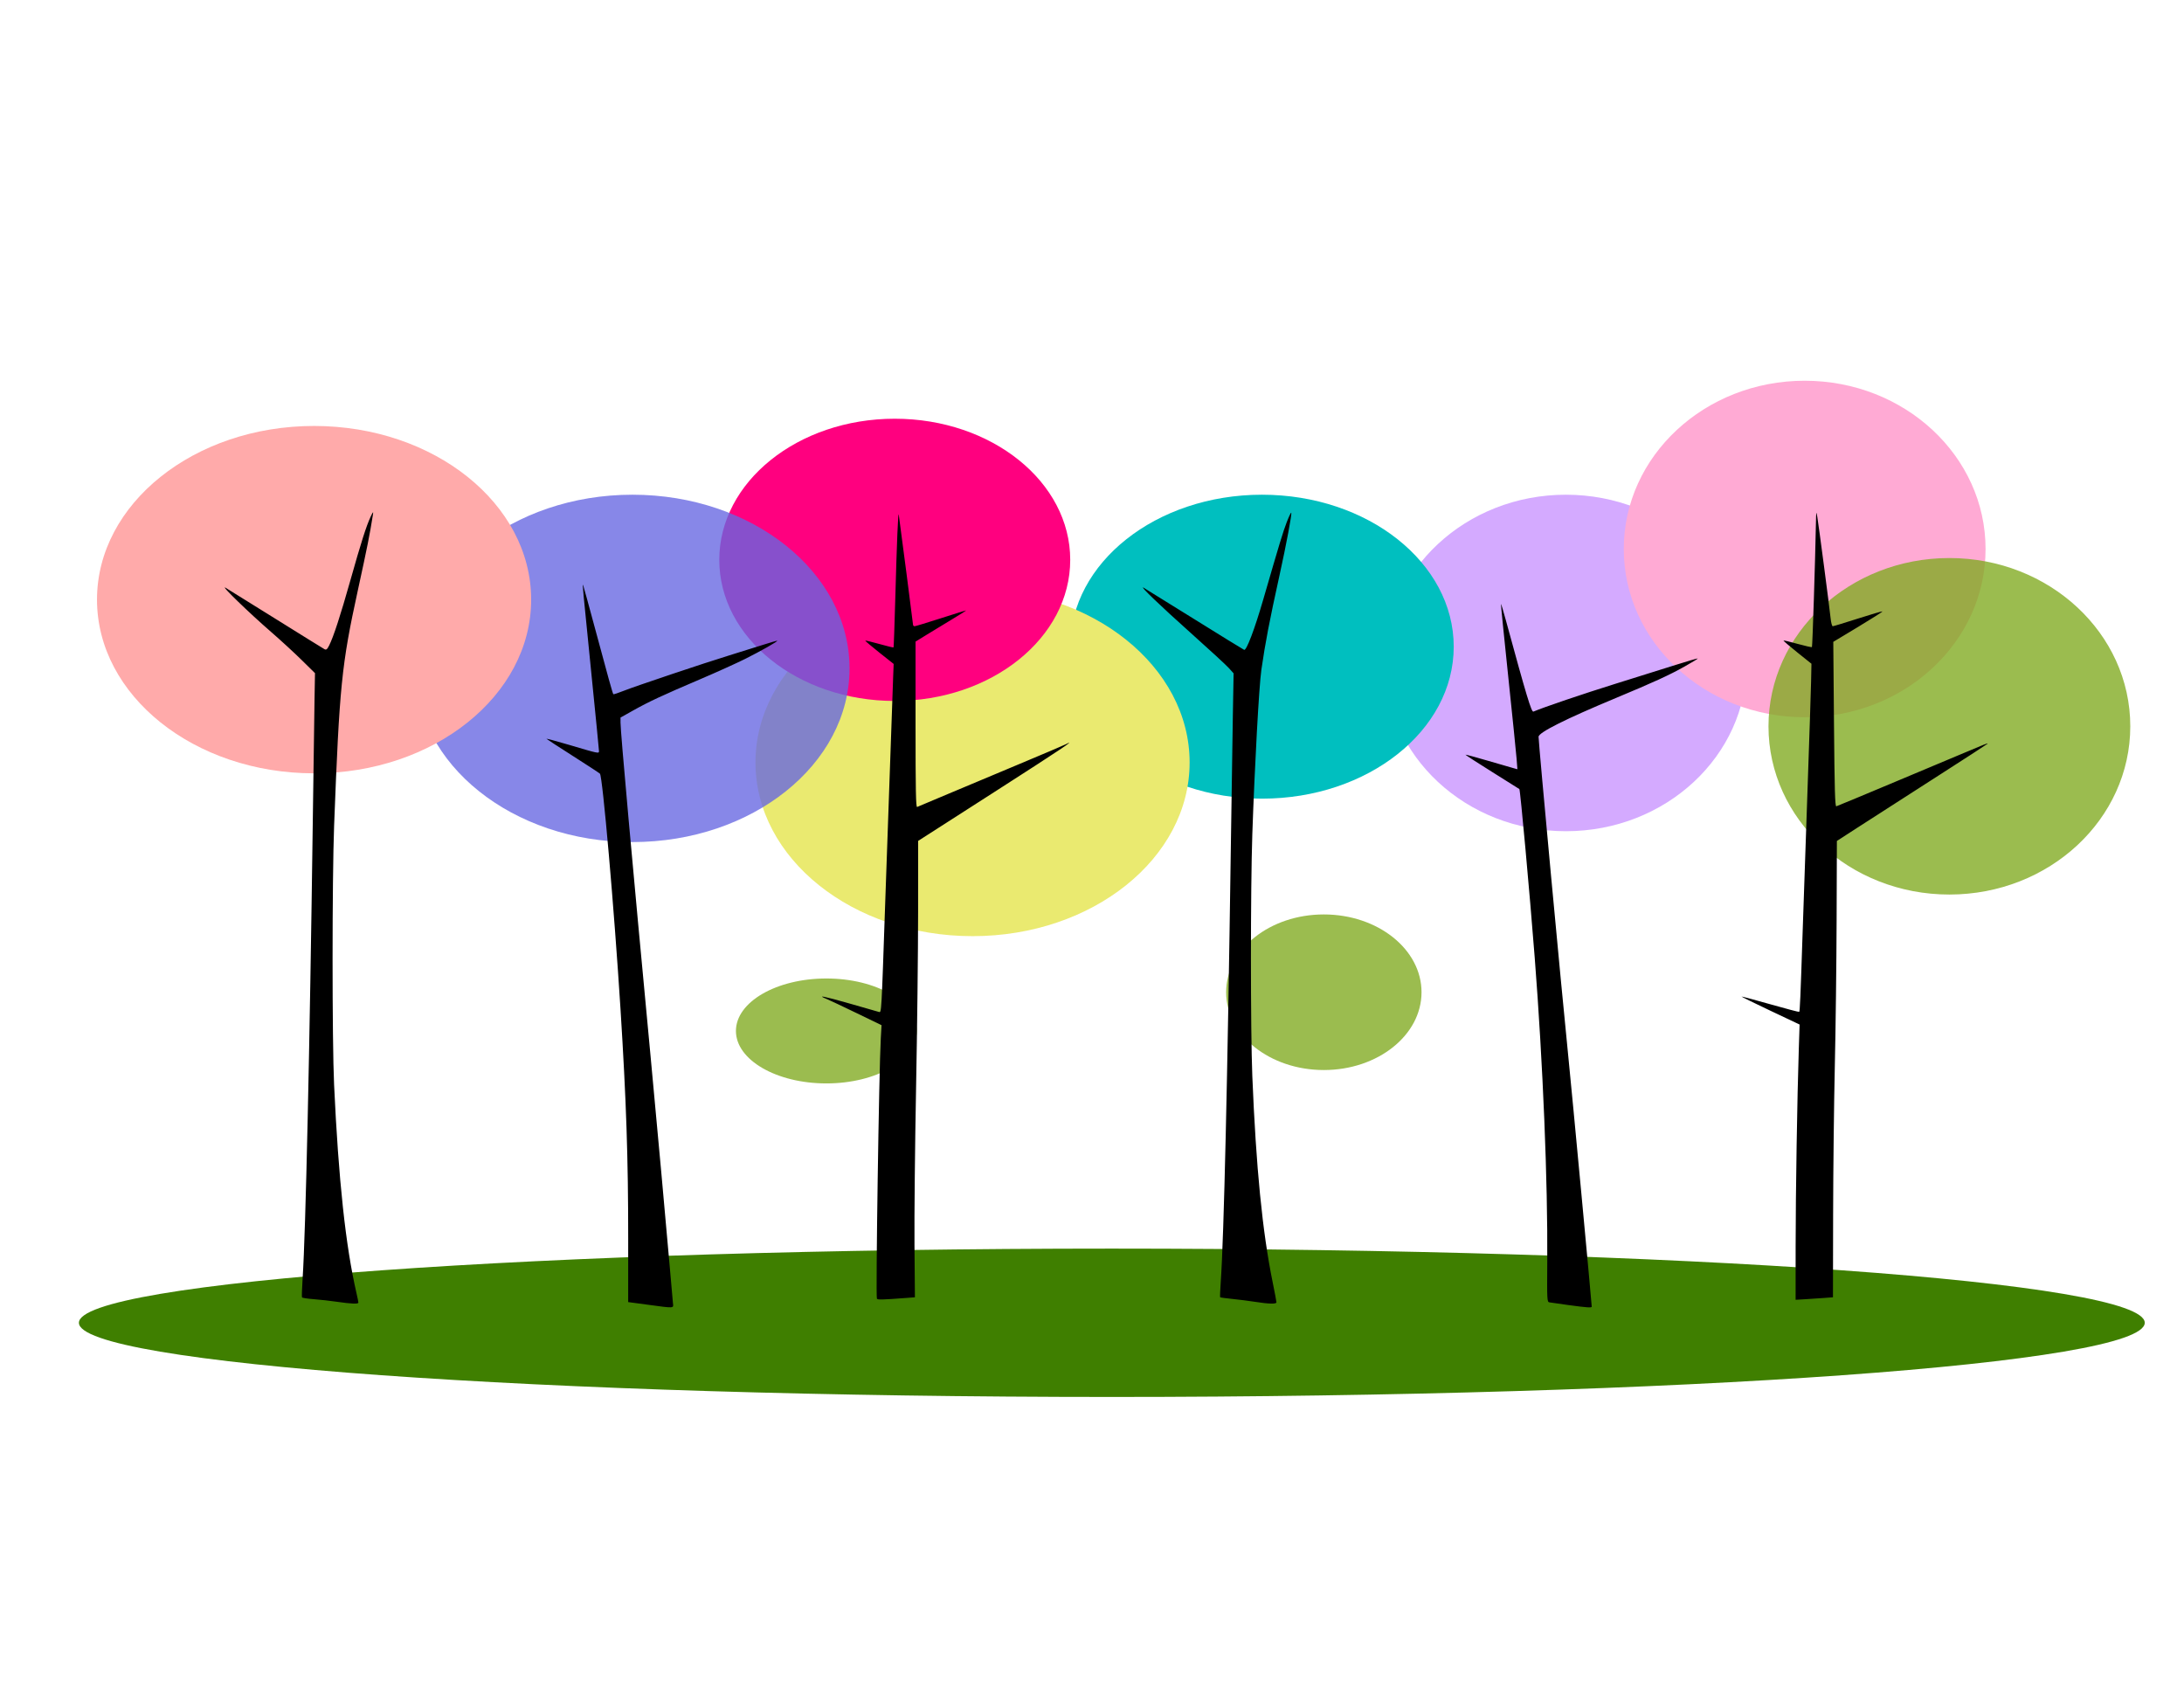 <?xml version="1.0"?><svg width="990" height="765" xmlns="http://www.w3.org/2000/svg">
 <title>colorful trees</title>

 <g>
  <title>Layer 1</title>
  <g externalResourcesRequired="false" id="layer1">
   <g externalResourcesRequired="false" transform="matrix(0.574 0 0 0.574 129.249 -17.88)" id="g3944">
    <path fill="#3f7f00" fill-rule="nonzero" id="path3912" d="m1468.571,1075.641c0,32.348 -365.208,58.572 -815.714,58.572c-450.507,0 -815.714,-26.223 -815.714,-58.572c0,-32.348 365.208,-58.571 815.714,-58.571c450.507,0 815.714,26.223 815.714,58.571z"/>
    <g externalResourcesRequired="false" id="g3930">
     <g externalResourcesRequired="false" id="g3918">
      <path fill="#80aa1f" fill-opacity="0.784" fill-rule="nonzero" id="path3914" d="m498.857,845.212c0,22.88 -31.98,41.428 -71.429,41.428c-39.449,0 -71.429,-18.548 -71.429,-41.428c0,-22.88 31.98,-41.429 71.429,-41.429c39.449,0 71.429,18.548 71.429,41.429z"/>
      <path fill="#80aa1f" fill-opacity="0.784" fill-rule="nonzero" id="path3916" d="m897.429,814.641c0,33.926 -34.538,61.429 -77.143,61.429c-42.605,0 -77.143,-27.502 -77.143,-61.429c0,-33.926 34.538,-61.429 77.143,-61.429c42.605,0 77.143,27.502 77.143,61.429z"/>
      <path fill="#d4aaff" fill-rule="nonzero" id="path2998-4-6-6-5-4" d="m1154.286,554.641c0,73.375 -63.959,132.857 -142.857,132.857c-78.898,0 -142.857,-59.482 -142.857,-132.857c0,-73.375 63.959,-132.857 142.857,-132.857c78.898,0 142.857,59.482 142.857,132.857z"/>
      <path fill="#ffaad4" fill-rule="nonzero" id="path2998-4-6-6-5-4-0" d="m1342.857,464.641c0,73.375 -63.959,132.857 -142.857,132.857c-78.898,0 -142.857,-59.482 -142.857,-132.857c0,-73.375 63.959,-132.857 142.857,-132.857c78.898,0 142.857,59.482 142.857,132.857z"/>
      <path fill="#00bfbf" fill-rule="nonzero" id="path2998-4-6-6-5" d="m922.857,541.784c0,66.274 -67.797,120 -151.429,120c-83.632,0 -151.429,-53.726 -151.429,-120c0,-66.274 67.797,-120 151.429,-120c83.632,0 151.429,53.726 151.429,120z"/>
      <path fill="#80aa1f" fill-opacity="0.784" fill-rule="nonzero" id="path2998-4-6-6-5-4-0-1" d="m1457.143,604.641c0,73.375 -63.959,132.857 -142.857,132.857c-78.898,0 -142.857,-59.482 -142.857,-132.857c0,-73.375 63.959,-132.857 142.857,-132.857c78.898,0 142.857,59.482 142.857,132.857z"/>
      <path fill="#eaea70" fill-rule="nonzero" id="path2998-4-6-6" d="m714.286,633.212c0,75.742 -76.751,137.143 -171.429,137.143c-94.677,0 -171.429,-61.401 -171.429,-137.143c0,-75.742 76.751,-137.143 171.429,-137.143c94.677,0 171.429,61.401 171.429,137.143z"/>
      <path fill="#ff007f" fill-rule="nonzero" id="path2998-4-6" d="m620,473.212c0,61.54 -62.041,111.429 -138.571,111.429c-76.531,0 -138.571,-49.888 -138.571,-111.429c0,-61.54 62.041,-111.429 138.571,-111.429c76.531,0 138.571,49.888 138.571,111.429z"/>
      <path fill="#6666e2" fill-opacity="0.784" fill-rule="nonzero" id="path2998-4" d="m445.714,558.927c0,75.742 -76.751,137.143 -171.429,137.143c-94.677,0 -171.429,-61.401 -171.429,-137.143c0,-75.742 76.751,-137.143 171.429,-137.143c94.677,0 171.429,61.401 171.429,137.143z"/>
      <path fill="#ffaaaa" fill-rule="nonzero" id="path2998" d="m194.286,504.641c0,75.742 -76.751,137.143 -171.429,137.143c-94.677,0 -171.429,-61.401 -171.429,-137.143c0,-75.742 76.751,-137.143 171.429,-137.143c94.677,0 171.429,61.401 171.429,137.143z"/>
     </g>
     <path fill="#000000" id="path2996" d="m286.132,1061.35l-15.225,-2.046l0.017,-50.081c0.022,-63.287 -1.505,-108.802 -6.09,-181.581c-4.963,-78.772 -14.136,-183.652 -16.232,-185.589c-0.685,-0.633 -10.245,-6.885 -21.245,-13.895c-11,-7.009 -20.396,-13.112 -20.88,-13.561c-0.484,-0.449 7.391,1.637 17.5,4.635c23.828,7.068 23.88,7.079 23.88,4.955c0,-0.937 -2.714,-28.556 -6.031,-61.375c-6.879,-68.063 -7.157,-71.035 -6.511,-69.671c0.261,0.55 4.344,15.4 9.073,33c10.643,39.603 14.271,52.636 14.803,53.167c0.227,0.227 3.957,-0.997 8.289,-2.72c9.147,-3.637 63.634,-21.917 83.377,-27.972c7.425,-2.277 18.9,-5.866 25.5,-7.975c6.6,-2.109 12.127,-3.707 12.283,-3.551c0.516,0.516 -13.097,8.22 -25.391,14.369c-6.66,3.331 -22.64,10.549 -35.512,16.041c-29.994,12.797 -40.499,17.693 -52.862,24.631l-10.017,5.622l0,3.901c0,7.538 9.041,107.927 23.55,261.486c4.215,44.613 13.707,148.841 15.436,169.5c1.082,12.925 2.16,25.188 2.395,27.25c0.514,4.494 1.787,4.402 -20.106,1.459zm727.225,0.294c-7.15,-0.965 -13.869,-1.923 -14.932,-2.129c-1.866,-0.362 -1.924,-1.446 -1.702,-31.874c0.462,-63.337 -3.37,-156.282 -9.917,-240.5c-3.92,-50.431 -11.381,-132.339 -12.108,-132.926c-0.188,-0.152 -9.914,-6.258 -21.613,-13.571c-11.699,-7.312 -21.139,-13.427 -20.978,-13.588c0.161,-0.161 7.933,1.935 17.271,4.659c9.338,2.724 18.505,5.378 20.372,5.898l3.394,0.946l-0.638,-8.298c-0.351,-4.564 -3.333,-33.878 -6.627,-65.143c-3.294,-31.265 -5.867,-56.968 -5.717,-57.117c0.15,-0.15 1.893,5.67 3.873,12.934c16.311,59.824 20.217,72.767 21.76,72.108c7.937,-3.392 39.407,-14.067 64.628,-21.924c17.013,-5.3 38.57,-12.05 47.905,-15.001c9.335,-2.95 17.119,-5.218 17.298,-5.039c0.179,0.179 -4.534,3.053 -10.473,6.388c-12.062,6.772 -24.175,12.321 -54.298,24.872c-39.853,16.606 -61,27.209 -61,30.586c0,5.104 18.144,200.138 23.51,252.716c2.879,28.205 18.438,194.279 18.48,197.25c0.015,1.025 -3.325,0.8 -18.489,-1.248zm-972.5,-2.594c-5.225,-0.758 -13.453,-1.678 -18.284,-2.044c-4.831,-0.366 -8.992,-1.001 -9.246,-1.412c-0.254,-0.411 -0.032,-7.206 0.493,-15.1c2.39,-35.932 5.605,-180.559 8.012,-360.353c0.56,-41.8 1.182,-85.33 1.383,-96.733l0.366,-20.733l-10.612,-10.44c-5.837,-5.742 -16.687,-15.708 -24.112,-22.146c-17.334,-15.031 -40.312,-37.304 -36,-34.895c0.825,0.461 18.357,11.36 38.961,24.22c20.604,12.86 38.252,23.806 39.22,24.324c1.442,0.772 2.109,0.256 3.7,-2.863c3.379,-6.623 9.016,-23.894 16.722,-51.234c8.459,-30.009 12.669,-43.235 16.071,-50.489c1.825,-3.891 2.243,-4.341 1.871,-2.011c-2.726,17.046 -4.322,25.057 -12.053,60.5c-12.777,58.574 -14.432,75.022 -18.662,185.5c-1.603,41.858 -1.615,170.099 -0.02,204.5c3.486,75.167 9.109,127.42 17.734,164.812c0.801,3.472 1.456,6.734 1.456,7.25c0,1.239 -5.39,1.032 -17,-0.653l0,-0zm724.975,0.03c-4.688,-0.734 -12.696,-1.752 -17.794,-2.264c-5.098,-0.511 -9.434,-1.098 -9.635,-1.303c-0.201,-0.205 0.014,-5.773 0.478,-12.373c2.468,-35.104 5.358,-159.622 7.938,-342c0.545,-38.5 1.262,-85.372 1.593,-104.159l0.603,-34.159l-3.829,-4.248c-2.106,-2.336 -15.529,-14.7 -29.829,-27.475c-23.902,-21.353 -41.161,-37.891 -37.5,-35.934c0.825,0.441 18.763,11.562 39.862,24.713c21.099,13.151 38.941,24.133 39.648,24.404c1.827,0.701 8.261,-16.274 15.078,-39.784c12.962,-44.699 15.641,-53.516 18.55,-61.059c1.683,-4.364 3.279,-7.716 3.547,-7.448c0.682,0.682 -3.834,24.775 -9.258,49.391c-7.984,36.233 -11.2,52.982 -14.354,74.762c-1.812,12.515 -5.254,75.198 -7.137,129.996c-1.431,41.645 -1.433,155.369 -0.003,190.5c2.945,72.344 7.958,123.127 16.098,163.072c1.633,8.015 2.97,15.102 2.97,15.75c0,1.499 -5.835,1.367 -17.025,-0.383l0,0zm-298.496,-2.472c-1.03,-1.667 1.64,-180.48 3.072,-205.712l0.581,-10.245l-19.817,-9.587c-10.899,-5.273 -21.523,-10.281 -23.608,-11.13c-8.394,-3.415 -1.83,-2.1 18.435,3.693c11.746,3.358 22.097,6.325 23.001,6.594c1.941,0.577 1.875,1.744 4.881,-86.079c2.101,-61.409 5.655,-162.319 6.298,-178.871l0.384,-9.871l-11.378,-9.021c-6.258,-4.961 -11.218,-9.181 -11.022,-9.377c0.196,-0.196 5.217,1.008 11.157,2.676c5.94,1.668 10.954,2.88 11.141,2.693c0.187,-0.187 0.808,-17.415 1.38,-38.284c1.232,-44.944 2.269,-69.902 2.76,-66.444c1.477,10.391 11.255,85.764 11.255,86.75c-0,0.688 0.562,1.248 1.249,1.246c0.688,0 10.138,-2.87 21,-6.374c10.862,-3.504 19.75,-6.245 19.75,-6.091c0,0.154 -5.062,3.326 -11.25,7.049c-6.188,3.723 -15.188,9.193 -20,12.156l-8.75,5.386l0,65.546c0,52.041 0.258,65.442 1.25,65.039c0.688,-0.279 11.6,-4.874 24.25,-10.211c12.65,-5.337 38.075,-16.003 56.5,-23.703c18.425,-7.7 34.779,-14.661 36.343,-15.47c9.805,-5.069 -3.202,3.639 -56.356,37.729l-59.95,38.449l-0.015,56c-0.008,30.8 -0.731,93.35 -1.606,139c-0.875,45.65 -1.44,101.535 -1.254,124.188l0.338,41.188l-7,0.525c-19.078,1.43 -22.435,1.513 -23.02,0.566zm725.536,-42.294c0.015,-41.478 1.234,-116.904 2.516,-155.673l0.612,-18.5l-23.076,-10.912c-12.692,-6.002 -22.951,-11.037 -22.799,-11.19c0.153,-0.153 10.382,2.593 22.731,6.102c12.35,3.509 22.625,6.208 22.834,5.999c0.543,-0.543 0.997,-11.09 2.707,-62.999c0.834,-25.3 2.611,-77.05 3.95,-115c1.339,-37.95 2.563,-75.276 2.721,-82.946l0.287,-13.945l-11.229,-8.992c-6.176,-4.946 -11.069,-9.152 -10.874,-9.347c0.195,-0.195 5.224,1.001 11.174,2.659c5.951,1.658 11.044,2.789 11.318,2.515c0.419,-0.419 2.545,-66.577 3.163,-98.444c0.171,-8.821 0.246,-9.142 1.049,-4.5c1.043,6.027 9.631,71.422 10.539,80.25c0.354,3.438 1.111,6.25 1.684,6.25c0.573,0 9.554,-2.729 19.959,-6.065c10.405,-3.336 19.101,-5.882 19.325,-5.658c0.224,0.224 -8.428,5.728 -19.228,12.231l-19.635,11.823l0.558,65.085c0.447,52.141 0.812,65.021 1.837,64.764c0.703,-0.176 19.522,-7.991 41.818,-17.367c22.297,-9.376 47.289,-19.866 55.539,-23.311c8.25,-3.446 16.8,-7.016 19,-7.935c2.2,-0.919 3.55,-1.249 3,-0.734c-0.55,0.515 -16.975,11.174 -36.5,23.687c-47.17,30.229 -48.036,30.786 -66.455,42.704l-15.955,10.324l-0.209,62.476c-0.115,34.362 -0.755,86.326 -1.423,115.476c-0.668,29.15 -1.269,82.11 -1.336,117.688l-0.121,64.688l-7,0.527c-3.85,0.29 -10.487,0.733 -14.75,0.985l-7.75,0.458l0.015,-43.173l0,0z"/>
    </g>
   </g>
  </g>
 </g>
</svg>